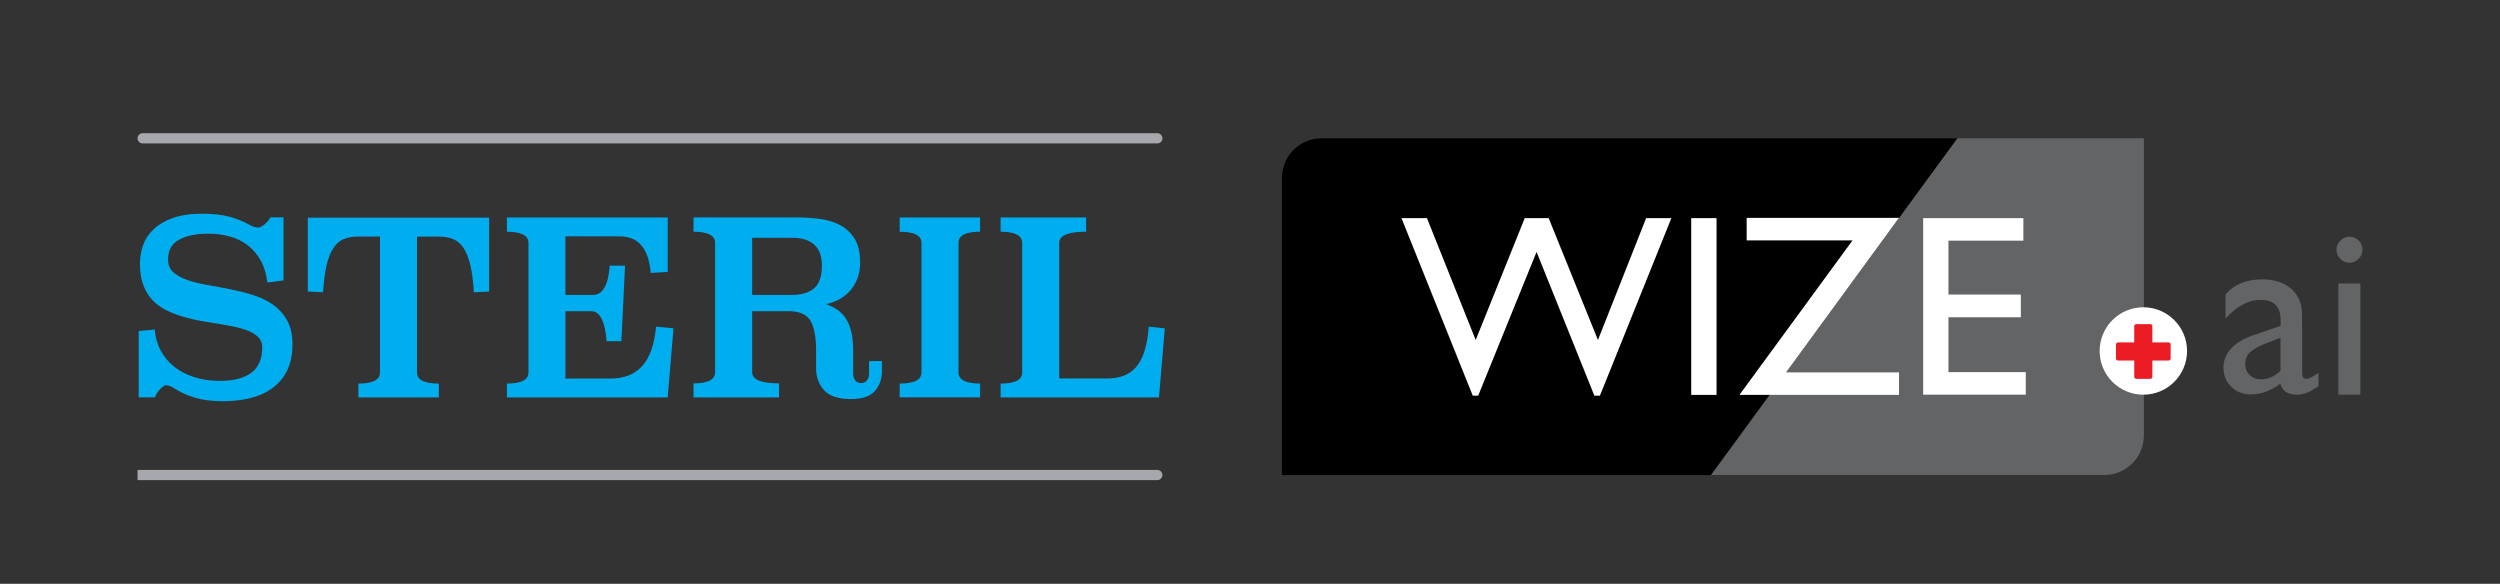<?xml version="1.0" encoding="utf-8"?>
<!-- Generator: Adobe Illustrator 23.0.1, SVG Export Plug-In . SVG Version: 6.00 Build 0)  -->
<svg version="1.2" baseProfile="tiny" id="Wize" xmlns="http://www.w3.org/2000/svg" xmlns:xlink="http://www.w3.org/1999/xlink"
	 x="0px" y="0px" viewBox="0 0 612 142.91" xml:space="preserve">
<rect x="0" y="0" width="612" height="142.91" fill="#333333" stroke="none"/>
<g>
	<path fill="#00AEEF" d="M69.42,68.64l-3.97,0.53c-0.24-2.06-0.77-3.83-1.6-5.34c-0.83-1.5-1.88-2.75-3.14-3.73
		c-1.26-0.99-2.73-1.72-4.39-2.19c-1.66-0.48-3.46-0.71-5.39-0.71c-2.93,0-5.29,0.5-7.09,1.48c-1.8,0.99-2.7,2.59-2.7,4.8
		c0,1.34,0.43,2.4,1.3,3.17c0.87,0.77,2.02,1.4,3.44,1.9c1.42,0.49,3.05,0.9,4.89,1.22c1.84,0.32,3.71,0.66,5.6,1.04
		s3.77,0.85,5.6,1.42c1.84,0.57,3.47,1.36,4.89,2.37c1.42,1.01,2.57,2.29,3.44,3.85s1.3,3.53,1.3,5.9c0,2.37-0.41,4.43-1.22,6.16
		c-0.81,1.74-1.97,3.18-3.47,4.33c-1.5,1.15-3.3,2-5.39,2.55c-2.09,0.55-4.43,0.83-6.99,0.83c-2.61,0-4.87-0.29-6.79-0.86
		c-1.92-0.57-3.63-1.35-5.13-2.34c-0.71-0.48-1.38-0.71-2.02-0.71c-0.28,0-0.71,0.29-1.3,0.86c-0.59,0.57-1.05,1.27-1.36,2.1h-3.97
		V81.03l3.91-0.36c0.16,1.9,0.65,3.62,1.48,5.16c0.83,1.54,1.93,2.86,3.29,3.94c1.36,1.09,2.99,1.94,4.89,2.55
		c1.9,0.61,3.99,0.92,6.28,0.92c3.36,0,5.93-0.66,7.71-1.98c1.78-1.32,2.67-3.4,2.67-6.25c0-0.91-0.28-1.68-0.83-2.31
		c-0.56-0.63-1.3-1.15-2.25-1.57c-0.95-0.41-2.04-0.76-3.26-1.04c-1.23-0.28-2.53-0.52-3.91-0.74c-1.38-0.22-2.78-0.44-4.18-0.68
		c-1.4-0.24-2.76-0.53-4.06-0.89c-1.78-0.47-3.38-1.05-4.8-1.74s-2.62-1.55-3.59-2.58c-0.97-1.03-1.72-2.27-2.25-3.73
		c-0.53-1.46-0.8-3.2-0.8-5.21c0-1.54,0.26-3.04,0.77-4.5c0.51-1.46,1.37-2.76,2.58-3.91c1.21-1.14,2.78-2.06,4.71-2.75
		c1.94-0.69,4.33-1.04,7.17-1.04c2.65,0,4.88,0.25,6.7,0.74c1.82,0.49,3.42,1.14,4.8,1.93c0.83,0.48,1.56,0.71,2.19,0.71
		c0.43,0,0.96-0.26,1.57-0.77s1.1-1.09,1.45-1.72h3.2V68.64z"/>
	<path fill="#00AEEF" d="M119.75,71.37l-3.74,0.18c-0.16-2.65-0.45-4.85-0.86-6.61c-0.42-1.76-0.97-3.16-1.67-4.21
		c-0.7-1.05-1.54-1.78-2.53-2.19c-0.99-0.41-2.16-0.62-3.51-0.62h-5.36v33.25c0,1.82,1.78,2.73,5.34,2.73v3.38H87.74v-3.38
		c3.52,0,5.28-0.91,5.28-2.73V57.91h-5.39c-1.34,0-2.51,0.21-3.5,0.62c-0.99,0.42-1.83,1.15-2.52,2.19
		c-0.69,1.05-1.25,2.45-1.66,4.21c-0.42,1.76-0.7,3.96-0.86,6.61l-3.74-0.18V53.29h44.4V71.37z"/>
	<path fill="#00AEEF" d="M163.44,66.57l-4.15,0.24c-0.48-5.97-3-8.95-7.59-8.95h-13.28V72.2h6.76c2.37,0,3.73-2.39,4.09-7.17h3.74
		l-0.89,18.5h-3.62c-0.4-4.9-1.64-7.35-3.74-7.35h-6.34v16.48h11.15c6.64,0,10.31-4.23,11.03-12.69l4.27,0.41l-1.42,16.9h-39.36
		v-3.38c3.52,0,5.28-0.91,5.28-2.73V59.46c0-1.82-1.76-2.73-5.28-2.73v-3.5h39.36V66.57z"/>
	<path fill="#00AEEF" d="M215.91,90.75c0,1.98-0.57,3.63-1.72,4.95c-1.15,1.33-3.1,1.99-5.87,1.99c-3.08,0-5.28-0.72-6.58-2.16
		c-1.3-1.44-1.96-3.23-1.96-5.37v-4.44c0-3.32-0.48-5.74-1.42-7.26c-0.95-1.52-2.69-2.28-5.22-2.28h-9.01v14.94
		c0,1.82,2.19,2.73,6.58,2.73v3.44h-20.93v-3.44c3.52,0,5.28-0.91,5.28-2.73V59.45c0-1.82-1.76-2.73-5.28-2.73v-3.5h25.37
		c1.93,0,3.83,0.13,5.69,0.39c1.86,0.26,3.51,0.78,4.95,1.57c1.44,0.79,2.6,1.91,3.47,3.35c0.87,1.44,1.3,3.35,1.3,5.72
		c0,1.54-0.24,2.9-0.71,4.06c-0.48,1.17-1.1,2.16-1.87,3c-0.77,0.83-1.65,1.5-2.64,2.02c-0.99,0.51-2.02,0.89-3.09,1.13
		c1.02,0.35,1.94,0.82,2.77,1.39c0.82,0.57,1.52,1.3,2.09,2.19c0.57,0.89,1,1.97,1.3,3.23c0.3,1.26,0.44,2.77,0.44,4.5v5.46
		c0,0.87,0.18,1.51,0.54,1.93c0.36,0.41,0.82,0.62,1.38,0.62c0.6,0,1.08-0.21,1.44-0.62c0.36-0.42,0.54-1.06,0.54-1.93v-2.85h3.14
		V90.75z M184.13,58.21V72.2h9.72c2.37,0,4.19-0.54,5.45-1.63c1.26-1.09,1.9-2.93,1.9-5.54c0-4.54-2.45-6.82-7.35-6.82H184.13z"/>
	<path fill="#00AEEF" d="M239.92,56.72c-3.52,0-5.28,0.91-5.28,2.73v31.71c0,1.82,1.76,2.73,5.28,2.73v3.38h-19.68v-3.38
		c3.56,0,5.34-0.91,5.34-2.73V59.46c0-1.82-1.78-2.73-5.34-2.73v-3.5h19.68V56.72z"/>
	<path fill="#00AEEF" d="M265.88,56.72c-4.39,0-6.58,0.91-6.58,2.73v33.2h11.62c1.5,0,2.85-0.21,4.03-0.62
		c1.19-0.42,2.21-1.11,3.08-2.07c0.87-0.97,1.57-2.26,2.1-3.88c0.53-1.62,0.9-3.66,1.1-6.11l3.91,0.41l-1.42,16.9h-38.77v-3.38
		c3.52,0,5.28-0.91,5.28-2.73V59.46c0-1.82-1.76-2.73-5.28-2.73v-3.5h20.93V56.72z"/>
</g>
<path fill="#A6A8AB" d="M283.31,35.11H34.92c-0.69,0-1.25-0.56-1.25-1.25l0,0c0-0.69,0.56-1.25,1.25-1.25h248.4
	c0.69,0,1.25,0.56,1.25,1.25l0,0C284.56,34.56,284,35.11,283.31,35.11z"/>
<path fill="#A6A8AB" d="M283.31,117.53H33.67v-2.49h249.64c0.69,0,1.25,0.56,1.25,1.25l0,0C284.56,116.97,284,117.53,283.31,117.53z
	"/>
<g>
	<path fill="#636466" d="M524.82,33.87v72.74c0,5.34-4.33,9.67-9.67,9.67h-96.33l60.31-82.42H524.82z"/>
	<path fill="#000001" d="M479.13,33.87l-60.31,82.42h-105V43.54c0-5.34,4.33-9.67,9.67-9.67h4.76h4.88h128.21h6.33H479.13z"/>
	<circle fill="#FFFFFF" cx="524.69" cy="85.92" r="10.7"/>
	<path fill="#EC1C24" d="M531.38,84.32v3.44c0,0.27-0.22,0.5-0.5,0.5h-12.39c-0.27,0-0.5-0.22-0.5-0.5v-3.44
		c0-0.27,0.22-0.5,0.5-0.5h12.39C531.16,83.82,531.38,84.04,531.38,84.32z"/>
	<path fill="#EC1C24" d="M522.96,79.35h3.44c0.27,0,0.5,0.22,0.5,0.5v12.39c0,0.27-0.22,0.5-0.5,0.5h-3.44c-0.27,0-0.5-0.22-0.5-0.5
		V79.84C522.47,79.57,522.69,79.35,522.96,79.35z"/>
	<g>
		<path fill="#636466" d="M563.57,79.78v11.57c0,0.93,0.32,1.39,0.95,1.39c0.65,0,1.67-0.48,3.05-1.45v3.28
			c-1.22,0.79-2.2,1.33-2.94,1.61c-0.74,0.29-1.51,0.43-2.32,0.43c-2.31,0-3.67-0.91-4.08-2.72c-2.29,1.78-4.72,2.66-7.31,2.66
			c-1.89,0-3.47-0.63-4.73-1.88c-1.26-1.25-1.89-2.83-1.89-4.72c0-1.72,0.62-3.25,1.85-4.6c1.23-1.35,2.98-2.42,5.25-3.21l6.89-2.37
			v-1.45c0-3.27-1.64-4.91-4.91-4.91c-2.94,0-5.8,1.52-8.58,4.56v-5.89c2.09-2.46,5.1-3.7,9.02-3.7c2.94,0,5.3,0.77,7.07,2.31
			c0.59,0.49,1.12,1.15,1.6,1.97c0.47,0.82,0.77,1.64,0.9,2.46C563.5,75.94,563.57,77.49,563.57,79.78z M558.27,90.76v-8.08
			l-3.61,1.39c-1.83,0.73-3.13,1.46-3.89,2.2c-0.76,0.74-1.14,1.66-1.14,2.77c0,1.12,0.36,2.04,1.08,2.75
			c0.72,0.71,1.65,1.07,2.8,1.07C555.22,92.86,556.81,92.16,558.27,90.76z"/>
		<path fill="#636466" d="M575.1,57.95c0.89,0,1.65,0.31,2.28,0.92c0.63,0.61,0.95,1.36,0.95,2.25c0,0.87-0.32,1.62-0.95,2.25
			c-0.63,0.63-1.39,0.95-2.28,0.95c-0.83,0-1.56-0.32-2.19-0.96c-0.63-0.64-0.95-1.39-0.95-2.23c0-0.83,0.32-1.56,0.95-2.2
			C573.55,58.27,574.28,57.95,575.1,57.95z M572.44,69.4h5.38v27.22h-5.38V69.4z"/>
	</g>
	<path fill="#FFFFFF" d="M402.97,53.4h6.18l-17.49,43.46h-1.36l-14.15-35.19l-14.29,35.19h-1.33L343.08,53.4h6.24l11.93,29.83
		l12.01-29.83h5.86l12.06,29.83L402.97,53.4z"/>
	<path fill="#FFFFFF" d="M414.01,53.4h6.2v43.27h-6.2V53.4z"/>
	<path fill="#FFFFFF" d="M427.58,53.34h37.3l-27.64,37.82h27.64v5.51h-39.06l27.68-37.82h-25.92V53.34z"/>
	<path fill="#FFFFFF" d="M470.79,53.4h24.53v5.51h-18.34v13.2h17.72v5.55h-17.72V91.1h18.93v5.51h-25.12V53.4z"/>
</g>
</svg>
